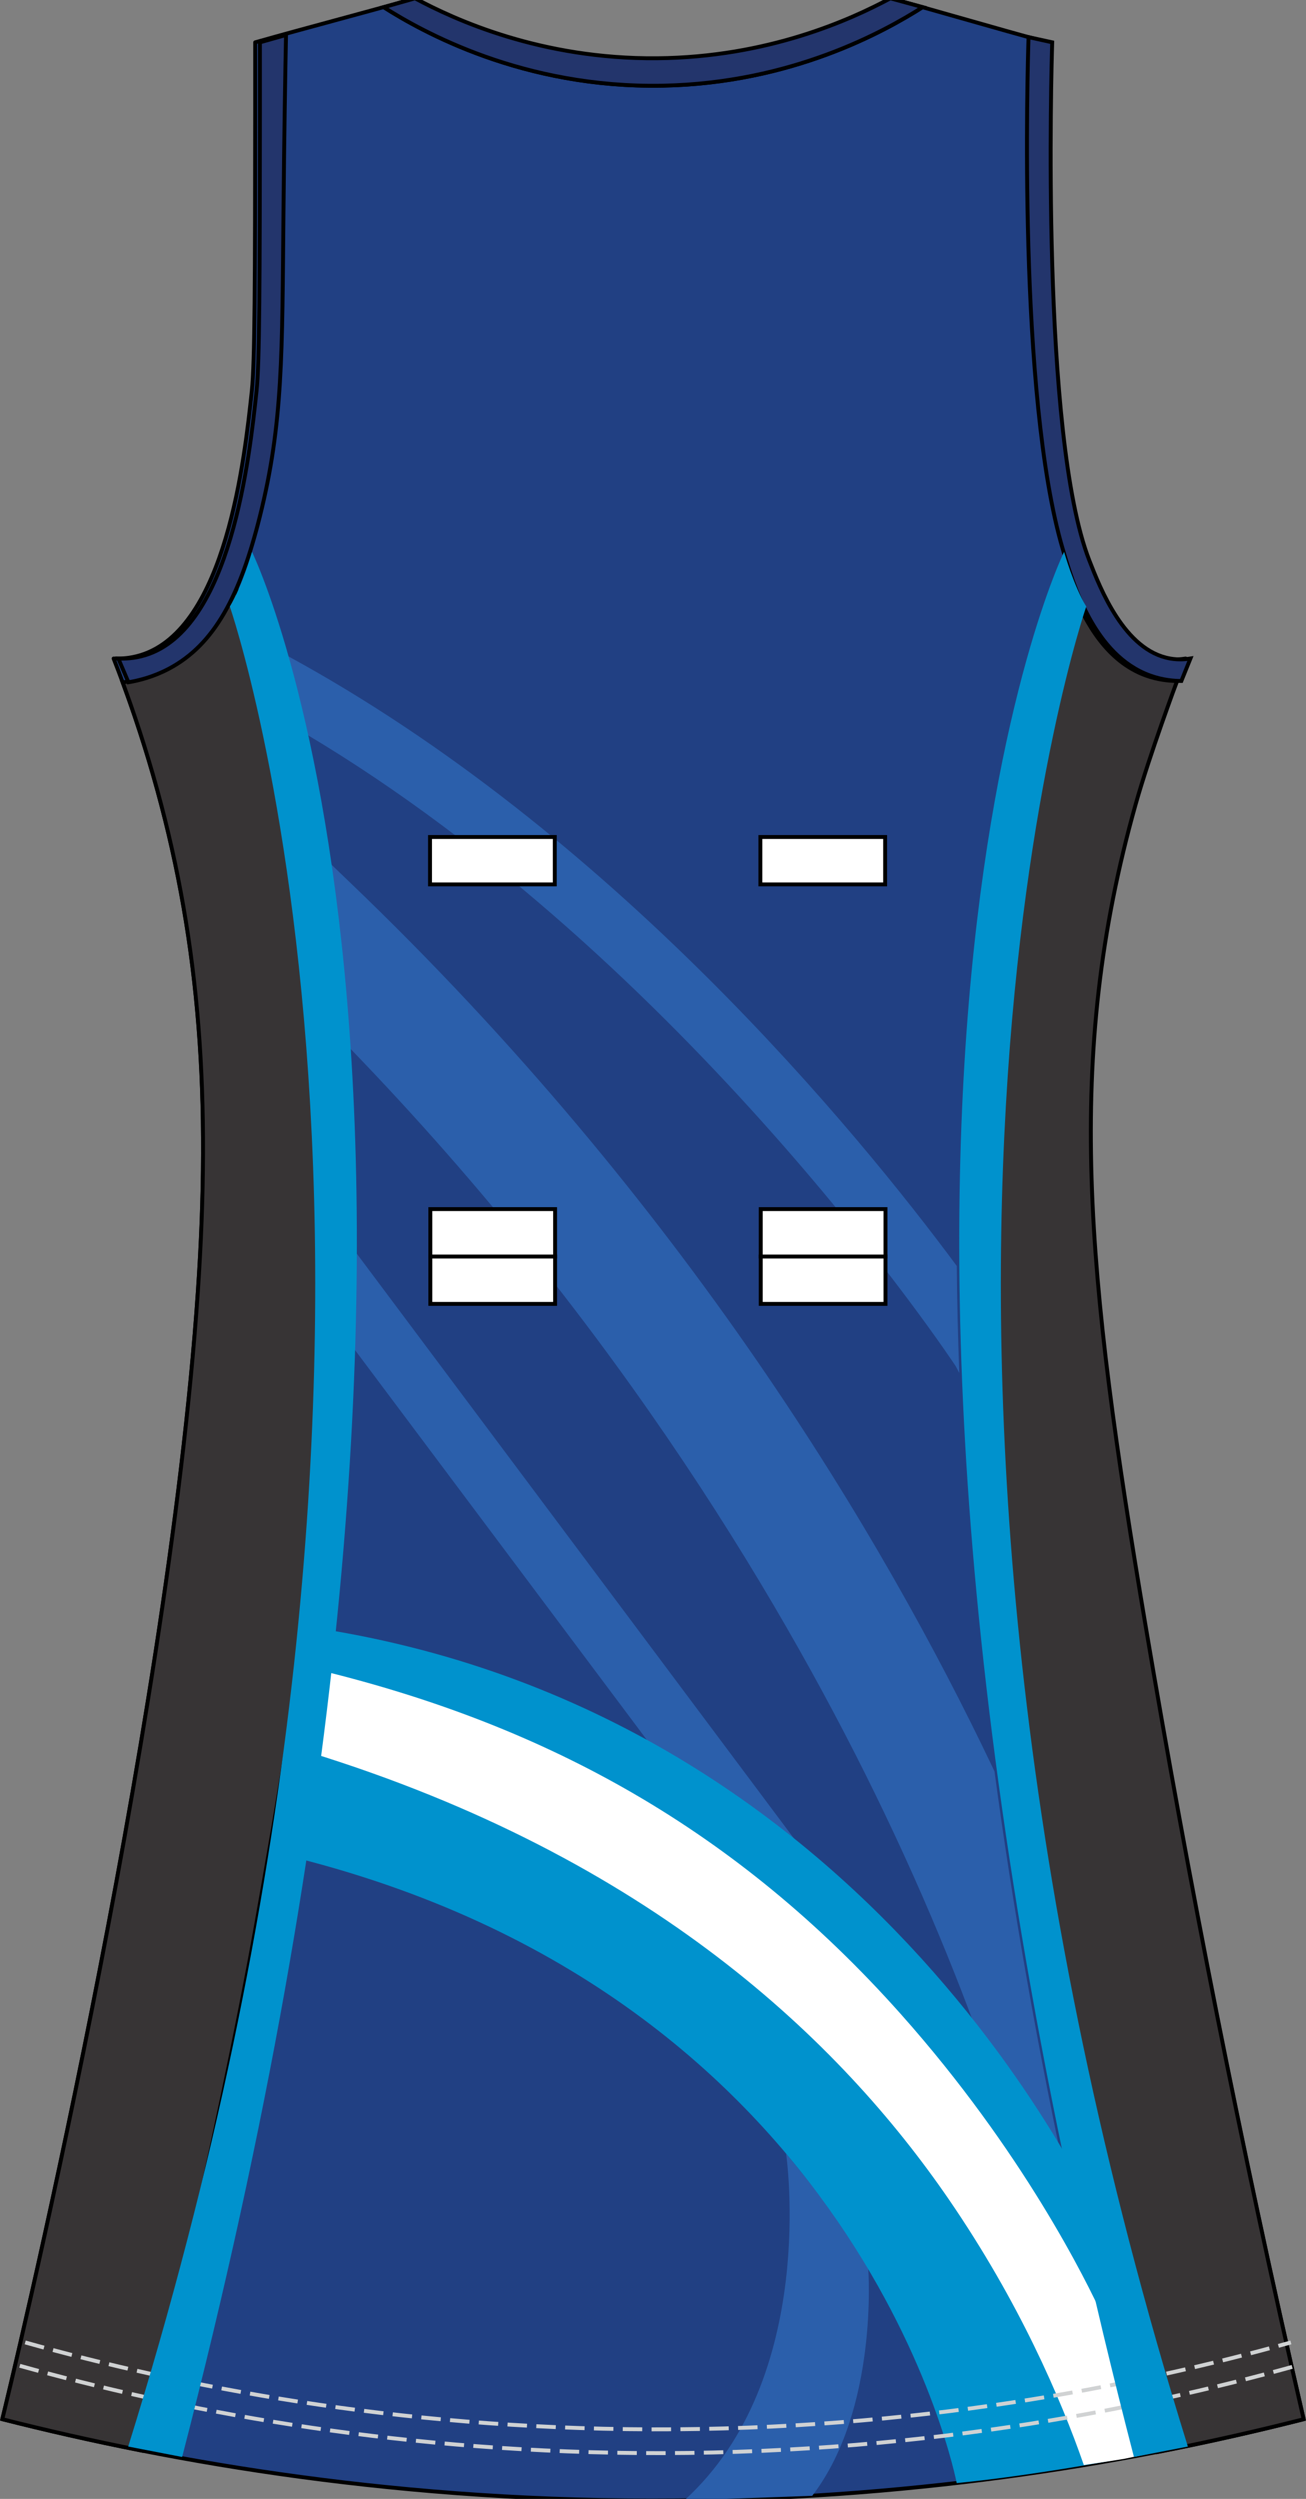 <?xml version="1.0" encoding="utf-8"?>
<!-- Generator: Adobe Illustrator 19.1.0, SVG Export Plug-In . SVG Version: 6.00 Build 0)  -->
<svg version="1.1" id="Layer_1" xmlns="http://www.w3.org/2000/svg" xmlns:xlink="http://www.w3.org/1999/xlink" x="0px" y="0px"
	 viewBox="0 0 335.2 641.14" style="enable-background:new 0 0 335.2 641.14;" xml:space="preserve">
<rect x="0" y="0" width="335.2" height="641.14" fill="#808080" stroke="none"/>
<style type="text/css">
	<![CDATA[
	@font-face{font-family:'codaheavy';src:url('/fonts/coda-heavy-webfont.woff') format('woff')}
	text{font-family:Impact,codaheavy,sans-serif}
	.Number.fill{fill:#000}
	.NumberOutline.stroke{fill:none;stroke:#777;stroke-width:2.5}
	.Colour1.fill{fill:#214083;}
	.Colour2.fill{fill:#2B5FAB;}
	.Colour3.fill{fill:#0092CD;}
	.Colour4.fill{fill:#FFFFFF;}
	.NeckAndArmTrim.fill{fill:#23356C;stroke:#000000;stroke-miterlimit:10;}
	.SidePanels.fill{fill:#373435;stroke:#000000;stroke-miterlimit:10;}
	.st0{fill:none;stroke:#000000;stroke-linecap:round;stroke-linejoin:round;}
	.st1{fill:none;stroke:#000000;stroke-miterlimit:10;}
	.st2{fill:#FFFFFF;stroke:#000000;}
	.st3{fill:none;stroke:#D0D2D3;stroke-dasharray:5,2.4;}
	]]>
</style>
<path class="Colour1 fill" d="M228.52-0.43c13.84,3.76,26.48,7.53,40.32,11.29c-0.2,6.16-2.97,100.85,9.52,132.91
	c2.79,7.17,9.01,23.15,20.77,25.19c2.22,0.39,4.1,0.18,5.19,0c-3.61,8.71-8.5,21.51-12.98,37.35
	c-18.44,65.18-12.74,120.54,2.6,211.1c10.91,64.39,24.26,132.3,40.67,203.28c-41.5,10.53-96.29,20.27-160.94,20.85
	c-70.25,0.63-129.39-9.77-173.06-20.85c1.82-7.43,42.42-174.64,50.19-289.28c3.36-49.63,0.53-88.77-10.38-128.57
	c-3.93-14.34-8.14-25.96-11.25-33.88c1.64,0.07,4.12-0.01,6.92-0.87c22.03-6.76,26.74-50.8,28.55-67.76
	c0.79-7.35,0.82-29.03,0.87-72.1c0.01-7.33,0-13.37,0-17.37C78.77,7.1,93.25,3.33,106.51-0.43l7.36,7.21l9.03,5.13l11.03,2.92
	l12.04,2.77l11.28,1.51l12.29,0.5l17.8-1.51l12.54-3.52l19.31-6.8L228.52-0.43z"/>
<path class="st0" d="M0.6,620.69c43.67,11.08,102.8,21.48,173.06,20.85c64.65-0.58,119.45-10.32,160.94-20.85
	c-16.41-70.98-29.76-138.88-40.67-203.28c-15.34-90.56-21.04-145.91-2.6-211.1c4.48-15.84,9.37-28.64,12.98-37.35
	c-1.09,0.18-2.97,0.39-5.19,0c-11.75-2.05-17.97-18.02-20.77-25.19c-12.49-32.06-9.72-126.75-9.52-132.91
	c-13.84-3.76-26.48-7.53-40.32-11.29l-9.33,8.22l-19.31,6.8l-12.54,3.52l-17.8,1.51l-12.29-0.5l-11.28-1.51l-12.04-2.77l-11.03-2.92
	l-9.03-5.13l-7.36-7.21C93.25,3.33,78.77,7.1,65.5,10.86c0,4,0.01,10.04,0,17.37c-0.04,43.07-0.08,64.76-0.87,72.1
	c-1.81,16.96-6.52,61-28.55,67.76c-2.8,0.86-5.28,0.93-6.92,0.87c3.1,7.92,7.32,19.54,11.25,33.88
	c10.91,39.79,13.75,78.93,10.38,128.57C43.02,446.06,2.42,613.27,0.6,620.69z"/>
<path class="SidePanels fill" d="M31.75,175.05c2.64-0.44,6.39-1.36,10.38-3.47c8.11-4.28,13.72-11.59,18.08-22.32l0.18,0.72
	c26.13,99.49,26.19,177.68,21.97,228.53c-3.4,40.92-11.35,85.72-16.44,114.38c-9.91,55.82-29.5,135.87-29.5,135.87
	c-12.88-2.54-24.84-5.28-35.83-8.07c1.82-7.43,42.42-174.64,50.19-289.28c3.36-49.63,0.53-88.77-10.38-128.57
	c-3.02-11.02-6.21-20.43-8.93-27.8L31.75,175.05z"/>
<path class="SidePanels fill" d="M301.81,174.71c-1.85-0.03-4.64-0.28-7.73-1.4c-9.87-3.58-15.48-13.39-18.88-22.09l-0.17,0.72
	c-23.91,82.72-27.33,150.88-26.21,196.53c1.42,58.03,10.88,107.82,21.55,163.97c9.2,48.44,26.73,116.68,26.73,116.68
	c13.48-2.63,26-5.5,37.5-8.42c-16.35-70.98-29.65-138.88-40.52-203.28c-15.28-90.56-20.96-145.91-2.59-211.1
	c3.54-12.57,10.6-31.55,10.62-31.6L301.81,174.71z"/>
<path class="st1" d="M235.43,1.45"/>
<path class="st1" d="M99.89,1.45"/>
<path class="st1" d="M98.49,1.85c9.82,6.23,35.73,20.83,71.65,20.13c33.01-0.64,56.77-13.85,66.68-20.15"/>
<path class="Colour2 fill" d="M90.93,320.79l125.69,168.08l-28.51-12.97L90.53,345.6C90.79,337.04,90.92,328.78,90.93,320.79z
	 M201.76,552.56c0,0,8.47,57.6-26.13,88.97l32.84-1.18c17.05-22.22,14.38-58.13,14.38-58.13
	C217.41,570.97,201.76,552.56,201.76,552.56z M89.29,268.4c70.38,72.64,113.41,146.04,137.64,196.66
	c28.77,60.08,38.07,102,38.16,102.41l9.8-2.13c-8.69-40-15.08-76.91-19.64-110.84c-0.24-0.51-0.47-1-0.71-1.51
	c-27.59-57.86-78.59-144.16-164.82-226.68l-5.4-5.19c0.84,5.72,1.63,11.76,2.35,18.13l0,0c0.01,0.09,0.02,0.18,0.03,0.27
	c0.24,2.12,0.47,4.27,0.7,6.46c0.01,0.11,0.02,0.23,0.04,0.34c0.23,2.29,0.46,4.61,0.67,6.98c0,0.02,0,0.04,0.01,0.06
	C88.54,258.19,88.94,263.21,89.29,268.4L89.29,268.4z M73.24,167.98c1.64,5.78,3.36,12.51,5.07,20.22
	c98.07,58.33,166.29,161.26,167,162.34l0.9,1.73c-0.36-9.49-0.57-18.65-0.64-27.46C220.05,290.36,156.94,213.32,73.24,167.98z"/>
<path class="Colour3 fill" d="M245.55,637.09c0,0-23.88-125.41-172.9-161.24l8.44-58.15C230.54,440.69,285.7,576.63,285.7,576.63
	l7.71,53.18C293.42,629.81,267.74,634.9,245.55,637.09z"/>
<path class="Colour4 fill" d="M82.37,428.61c58.01,14.17,106.68,40.81,148.82,88.13c31.28,35.12,47.68,68.48,51.96,77.84
	c0,0,7.54,16.36,12.27,34.85l-7,1.46c-3.26,0.52-6.7,1.05-10.24,1.57c-5.97-17.17-16.61-41.87-34.67-68.19
	c-27.65-40.28-76.45-87.66-164.17-114.71L82.37,428.61z"/>
<path class="NeckAndArmTrim fill" d="M98.49,1.85c9.82,6.23,35.73,20.83,71.65,20.13c33.01-0.64,56.77-13.85,66.68-20.15l-8.3-2.26
	c-10.19,5.48-31.41,15.13-59.88,15.38c-29.74,0.26-51.89-9.88-62.12-15.38L98.49,1.85z"/>
<path class="NeckAndArmTrim fill" d="M32.96,175.05c2.64-0.44,6.39-1.36,10.38-3.47c11.79-6.23,18.31-18.86,23.36-39.09
	c5.97-23.9,5.71-41.68,6.06-78.18c0.19-20.28,0.47-36.38,0.65-45.34l-6.7,1.9c0,4,0.01,10.04,0,17.37
	c-0.04,43.07-0.08,64.76-0.87,72.1c-1.81,16.96-6.52,61-28.55,67.76c-2.8,0.86-5.28,0.93-6.92,0.87L32.96,175.05z"/>
<path class="NeckAndArmTrim fill" d="M303.21,174.72c-1.85-0.01-4.78-0.22-8.06-1.41c-14.35-5.19-19.73-23.43-22.39-32.46
	c-11.56-39.2-9.02-123.85-8.77-131.32l6.07,1.33c-0.2,6.16-2.97,100.85,9.52,132.91c2.79,7.17,9.01,23.15,20.77,25.19
	c2.22,0.39,4.1,0.18,5.19,0L303.21,174.72z"/>
<g>
	<rect x="110.37" y="214.75" class="st2" width="32.02" height="12.16"/>
	<rect x="195.16" y="214.75" class="st2" width="32.02" height="12.16"/>
	<rect x="195.25" y="322.38" class="st2" width="32.02" height="12.16"/>
	<rect x="110.45" y="322.38" class="st2" width="32.02" height="12.16"/>
	<rect x="110.45" y="310.22" class="st2" width="32.02" height="12.16"/>
	<rect x="195.25" y="310.22" class="st2" width="32.02" height="12.16"/>
</g>
<path class="st3" d="M6.47,601c39.59,11.08,94.58,22.1,160.61,22.3c67.76,0.2,124.06-11.06,164.24-22.3"/>
<path class="st3" d="M5.08,606.99c39.57,11.03,93.75,21.83,158.54,22.39c69.77,0.6,127.76-10.88,169.05-22.39"/>
<path class="Colour3 fill" d="M32.91,627.71c89.78-288.07,26.08-472.09,26.08-472.09c3.19-5.23,5.69-14.03,5.69-14.03
	s71.15,144.97-17.93,488.8L32.91,627.71z M304.88,627.71c-89.78-288.07-26.08-472.09-26.08-472.09c-3.19-5.23-5.69-14.03-5.69-14.03
	s-71.15,144.97,17.93,488.8L304.88,627.71z"/>
<g id="BBodyLogos"></g>
</svg>
